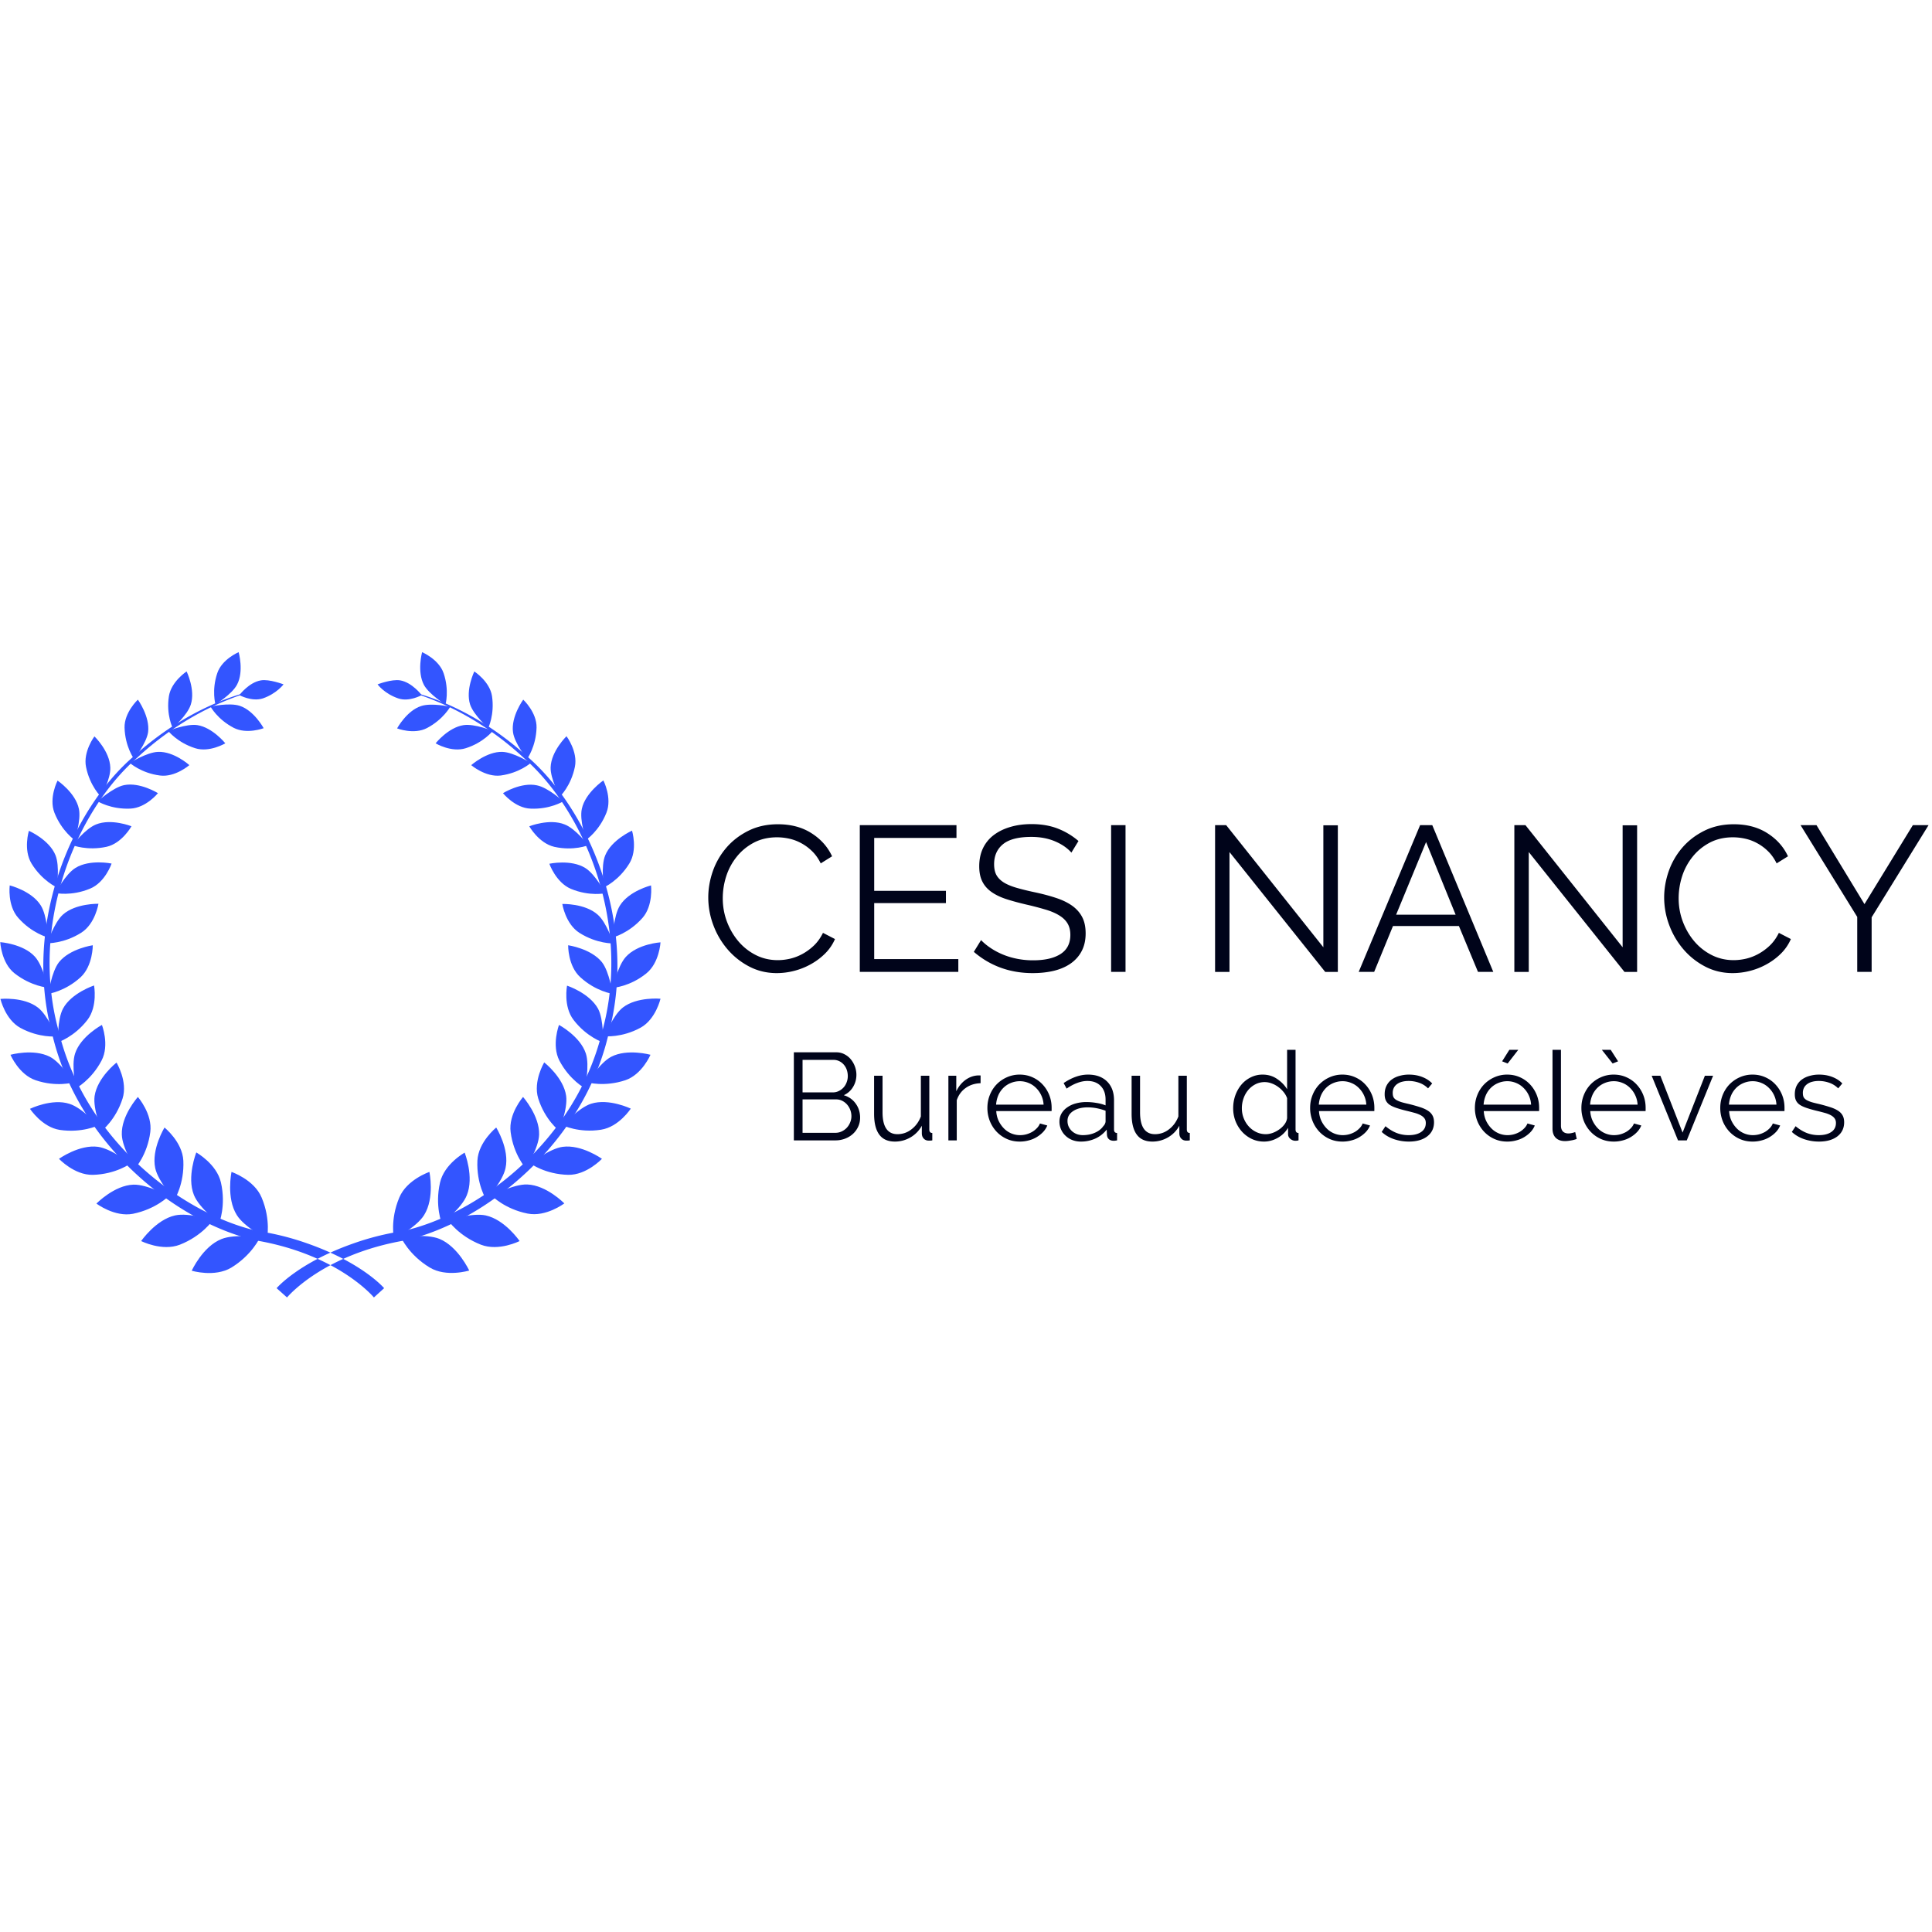 <svg xmlns="http://www.w3.org/2000/svg" width="500" viewBox="0 0 375 375" height="500" version="1.0">
    <defs>
        <clipPath id="a">
            <path d="M8 134h112v117.836H8Zm0 0"/>
        </clipPath>
        <clipPath id="b">
            <path d="M0 126.586h128.25V248H0Zm0 0"/>
        </clipPath>
    </defs>
    <g clip-path="url(#a)">
        <path fill="#35f"
              d="M72.574 251.836s-6.906-8.371-22.996-11.09c-15.695-3.637-34.617-18.89-39.504-40.289-5.636-21.187 3.86-43.363 15.942-53.71 12.047-10.876 23.316-12.571 23.105-12.712.281.317-10.914 2.262-22.644 13.172C14.68 157.59 5.68 179.48 11.383 200.105c4.96 20.833 23.527 35.415 38.656 38.84a51.686 51.686 0 0 1 9.711 2.438c10.7 3.777 14.809 8.652 14.809 8.652Zm-16.863 0s6.906-8.371 22.996-11.09c15.66-3.637 34.617-18.89 39.469-40.289 5.636-21.187-3.86-43.363-15.942-53.71-12.046-10.876-23.316-12.571-23.105-12.712-.281.317 10.914 2.262 22.644 13.172 11.832 10.418 20.832 32.309 15.13 52.934-4.962 20.832-23.528 35.414-38.692 38.804a51.686 51.686 0 0 0-9.711 2.438c-10.7 3.777-14.809 8.652-14.809 8.652Zm0 0"/>
    </g>
    <g clip-path="url(#b)">
        <path fill="#35f"
              d="M44.938 227.469s4.394 1.484 5.847 4.98c1.844 4.38 1.028 8.016 1.028 8.016s-4.395-2.262-5.848-4.625c-2.09-3.32-1.028-8.371-1.028-8.371Zm-7.723 19.176s4.43 1.34 7.687-.602c4.04-2.473 5.563-5.86 5.563-5.86s-4.89-.742-7.477.317c-3.648 1.45-5.773 6.145-5.773 6.145Zm.426-14.692c1.027 2.543 4.886 5.477 4.886 5.477s1.383-3.39.356-7.91c-.817-3.602-4.781-5.829-4.781-5.829s-1.88 4.73-.461 8.262Zm-10.243 8.934s4.04 2.05 7.512.707c4.324-1.696 6.38-4.73 6.38-4.73s-4.606-1.555-7.302-.954c-3.718.813-6.59 4.977-6.59 4.977Zm2.73-14.16c.567 2.613 3.755 6.109 3.755 6.109s1.914-3.035 1.703-7.555c-.18-3.636-3.652-6.426-3.652-6.426s-2.586 4.2-1.805 7.872Zm-11.41 6.886s3.544 2.684 7.122 1.977c4.465-.918 6.945-3.457 6.945-3.457s-4.18-2.262-6.875-2.192c-3.719.106-7.191 3.672-7.191 3.672Zm4.927-13.383c.07 2.614 2.585 6.536 2.585 6.536s2.375-2.614 2.942-7.028c.46-3.531-2.41-6.816-2.41-6.816s-3.262 3.637-3.117 7.308Zm-12.192 4.696s2.977 3.18 6.555 3.11c4.465-.106 7.3-2.192 7.3-2.192s-3.648-2.86-6.269-3.246c-3.652-.496-7.586 2.328-7.586 2.328Zm6.91-12.18c-.355 2.543 1.383 6.742 1.383 6.742s2.727-2.117 4.04-6.25c1.062-3.316-1.169-6.992-1.169-6.992s-3.722 2.899-4.254 6.5ZM5.82 215.22s2.34 3.566 5.778 4.094c4.32.636 7.402-.848 7.402-.848s-3.012-3.426-5.492-4.203c-3.399-1.13-7.688.957-7.688.957Zm8.754-10.739c-.781 2.368.176 6.747.176 6.747s2.977-1.59 4.96-5.368c1.595-3.035.071-6.922.071-6.922s-4.11 2.192-5.207 5.543Zm-12.543.25s1.63 3.848 4.887 4.942c4.039 1.379 7.336.426 7.336.426s-2.34-3.817-4.57-4.98c-3.192-1.626-7.653-.388-7.653-.388Zm10.203-8.968c-1.168 2.187-.957 6.531-.957 6.531s3.153-1.023 5.703-4.344c2.02-2.648 1.278-6.672 1.278-6.672s-4.395 1.446-6.024 4.485ZM.082 193.89s.922 3.988 3.86 5.613c3.687 2.012 6.98 1.66 6.98 1.66s-1.594-4.062-3.543-5.582c-2.762-2.152-7.297-1.691-7.297-1.691Zm11.371-7.137c-1.488 1.91-2.055 6.144-2.055 6.144s3.227-.457 6.239-3.21c2.41-2.227 2.37-6.215 2.37-6.215s-4.425.632-6.554 3.28ZM.047 182.87s.21 4.027 2.762 6.04c3.226 2.542 6.449 2.788 6.449 2.788s-.852-4.203-2.48-6.004c-2.266-2.507-6.731-2.824-6.731-2.824Zm12.187-5.367c-1.773 1.59-3.046 5.578-3.046 5.578s3.187.106 6.59-2.047c2.726-1.73 3.331-5.613 3.331-5.613s-4.394-.106-6.875 2.082Zm-10.347-5.649s-.496 3.918 1.668 6.32c2.656 3 5.738 3.778 5.738 3.778s-.105-4.203-1.383-6.215c-1.77-2.824-6.023-3.883-6.023-3.883Zm12.758-3.39c-1.985 1.234-3.864 4.87-3.864 4.87s3.047.673 6.696-.847c2.941-1.199 4.183-4.87 4.183-4.87s-4.219-.884-7.015.847Zm-9.036-7.203s-1.136 3.672.532 6.39c2.054 3.32 4.89 4.59 4.89 4.59s.602-4.058-.25-6.215c-1.203-3.035-5.172-4.765-5.172-4.765Zm13.04-1.239c-2.13.848-4.57 4.028-4.57 4.028s2.831 1.129 6.589.316c3.012-.668 4.852-3.988 4.852-3.988s-3.895-1.555-6.872-.356Zm-7.477-8.507s-1.738 3.355-.602 6.25c1.414 3.566 3.93 5.297 3.93 5.297s1.277-3.852.816-6.04c-.636-3.144-4.144-5.507-4.144-5.507Zm12.898.882c-2.164.457-5.105 3.141-5.105 3.141s2.55 1.59 6.344 1.414c3.046-.14 5.351-3 5.351-3s-3.508-2.191-6.59-1.555Zm-5.742-9.464s-2.23 2.964-1.629 5.933c.742 3.707 2.906 5.79 2.906 5.79s1.91-3.462 1.805-5.684c-.105-3.18-3.082-6.04-3.082-6.04Zm12.367 3.004c-2.199.07-5.492 2.152-5.492 2.152s2.195 1.976 5.844 2.437c2.941.387 5.707-2.015 5.707-2.015s-2.977-2.684-6.059-2.575ZM26.762 135.8s-2.657 2.472-2.586 5.437c.105 3.707 1.84 6.075 1.84 6.075s2.41-3.036 2.73-5.192c.39-3.035-1.984-6.32-1.984-6.32Zm11.55 4.945c-2.124-.32-5.667 1.129-5.667 1.129s1.77 2.258 5.242 3.355c2.765.883 5.847-.953 5.847-.953s-2.48-3.074-5.422-3.53Zm-2.09-10.418s-2.976 1.942-3.437 4.8c-.566 3.602.742 6.18.742 6.18s2.871-2.507 3.508-4.554c.922-2.86-.812-6.426-.812-6.426ZM46.533 137c-2.02-.668-5.669.145-5.669.145s1.313 2.468 4.5 4.128c2.551 1.309 5.813.07 5.813.07s-1.844-3.421-4.645-4.343Zm-.212-10.414s-3.222 1.34-4.144 4.059c-1.137 3.355-.356 6.074-.356 6.074s3.188-1.942 4.18-3.813c1.383-2.578.32-6.32.32-6.32Zm.14 8.332s2.411 1.344 4.571.637c2.66-.918 4.004-2.72 4.004-2.72s-2.762-1.058-4.39-.776c-2.34.386-4.184 2.859-4.184 2.859Zm36.888 92.55s-4.395 1.485-5.848 4.981c-1.84 4.38-1.027 8.016-1.027 8.016s4.394-2.262 5.847-4.625c2.09-3.32 1.028-8.371 1.028-8.371Zm1.949 12.997c-2.586-1.059-7.477-.317-7.477-.317s1.524 3.422 5.563 5.86c3.222 1.976 7.687.601 7.687.601s-2.16-4.66-5.773-6.144Zm4.89-16.738s-3.968 2.191-4.785 5.828c-1.027 4.52.356 7.91.356 7.91s3.86-2.934 4.851-5.477c1.454-3.566-.421-8.261-.421-8.261Zm4.075 12.183c-2.696-.566-7.301.953-7.301.953s2.055 3.035 6.379 4.73c3.472 1.345 7.512-.706 7.512-.706s-2.836-4.164-6.59-4.977Zm2.054-17.055s-3.472 2.79-3.652 6.426c-.21 4.52 1.703 7.555 1.703 7.555s3.223-3.496 3.754-6.11c.817-3.671-1.805-7.87-1.805-7.87Zm6.024 11.051c-2.695-.105-6.875 2.192-6.875 2.192s2.48 2.574 6.945 3.457c3.578.707 7.121-1.977 7.121-1.977s-3.437-3.531-7.191-3.672Zm-.817-16.984s-2.87 3.285-2.41 6.816c.567 4.414 2.942 7.028 2.942 7.028s2.515-3.922 2.586-6.536c.109-3.671-3.118-7.308-3.118-7.308Zm7.688 9.676c-2.586.351-6.234 3.246-6.234 3.246s2.835 2.086 7.3 2.191c3.578.07 6.555-3.11 6.555-3.11s-3.934-2.823-7.621-2.327Zm-3.578-16.387s-2.195 3.637-1.168 6.992c1.312 4.168 4.039 6.25 4.039 6.25s1.738-4.2 1.383-6.742c-.496-3.566-4.254-6.5-4.254-6.5Zm9.11 8.016c-2.446.777-5.493 4.203-5.493 4.203s3.117 1.52 7.402.847c3.473-.53 5.778-4.097 5.778-4.097s-4.254-2.047-7.688-.953Zm-6.24-15.29s-1.487 3.887.071 6.922c1.985 3.778 4.961 5.368 4.961 5.368s.957-4.38.176-6.747c-1.098-3.351-5.207-5.542-5.207-5.542Zm10.134 6.18c-2.23 1.164-4.57 4.98-4.57 4.98s3.261.919 7.3-.425c3.258-1.094 4.89-4.942 4.89-4.942s-4.5-1.238-7.62.387Zm-8.575-13.804s-.777 4.023 1.278 6.671c2.55 3.32 5.703 4.344 5.703 4.344s.176-4.379-.957-6.531c-1.7-3.074-6.023-4.484-6.023-4.484Zm10.844 4.234c-1.949 1.52-3.543 5.582-3.543 5.582s3.293.351 6.98-1.66c2.942-1.625 3.86-5.617 3.86-5.617s-4.535-.422-7.297 1.695Zm-10.629-12.074s-.074 4.023 2.371 6.214c3.012 2.754 6.239 3.211 6.239 3.211s-.567-4.234-2.055-6.144c-2.129-2.649-6.555-3.281-6.555-3.281Zm11.196 2.257c-1.63 1.801-2.48 6.004-2.48 6.004s3.26-.21 6.448-2.789c2.551-2.047 2.762-6.039 2.762-6.039s-4.426.281-6.73 2.824Zm-12.332-10.273s.605 3.883 3.332 5.613c3.402 2.157 6.59 2.047 6.59 2.047s-1.274-4.023-3.047-5.578c-2.48-2.223-6.875-2.082-6.875-2.082Zm11.199.281c-1.278 2.012-1.383 6.215-1.383 6.215s3.082-.777 5.738-3.777c2.13-2.403 1.668-6.32 1.668-6.32s-4.254 1.058-6.023 3.882Zm-13.715-8.086s1.277 3.637 4.184 4.871c3.648 1.52 6.695.848 6.695.848s-1.914-3.637-3.863-4.871c-2.797-1.766-7.016-.848-7.016-.848Zm10.844-1.625c-.887 2.157-.25 6.215-.25 6.215s2.87-1.27 4.926-4.625c1.668-2.683.53-6.39.53-6.39s-3.968 1.765-5.206 4.8Zm-14.739-5.648s1.84 3.281 4.852 3.988c3.793.848 6.59-.316 6.59-.316s-2.442-3.215-4.57-4.028c-2.942-1.199-6.872.356-6.872.356Zm10.204-3.39c-.496 2.222.816 6.038.816 6.038s2.55-1.695 3.965-5.297c1.137-2.894-.602-6.25-.602-6.25s-3.508 2.399-4.18 5.508Zm-15.309-3.036s2.34 2.895 5.352 3c3.793.176 6.343-1.414 6.343-1.414s-2.941-2.684-5.101-3.105c-3.086-.672-6.594 1.52-6.594 1.52Zm9.25-5.016c-.07 2.223 1.805 5.684 1.805 5.684s2.164-2.082 2.906-5.789c.602-2.969-1.629-5.934-1.629-5.934s-2.977 2.895-3.082 6.04Zm-15.414-.425s2.766 2.367 5.703 2.015c3.688-.496 5.848-2.437 5.848-2.437s-3.293-2.082-5.492-2.153c-3.012-.109-6.06 2.575-6.06 2.575Zm8.113-6.39c.285 2.155 2.73 5.19 2.73 5.19s1.735-2.367 1.84-6.074c.075-2.965-2.585-5.437-2.585-5.437s-2.41 3.285-1.985 6.32Zm-15.023 2.155s3.047 1.836 5.847.953c3.473-1.097 5.243-3.355 5.243-3.355s-3.508-1.45-5.668-1.129c-2.977.457-5.422 3.531-5.422 3.531Zm6.699-7.523c.672 2.012 3.508 4.555 3.508 4.555s1.273-2.579.742-6.18c-.426-2.86-3.438-4.8-3.438-4.8s-1.734 3.566-.812 6.425Zm-14.176 4.625s3.262 1.273 5.813-.07c3.152-1.66 4.5-4.13 4.5-4.13s-3.649-.812-5.633-.14c-2.8.883-4.68 4.34-4.68 4.34Zm5.211-8.438c.992 1.836 4.18 3.813 4.18 3.813s.781-2.719-.356-6.074c-.918-2.72-4.18-4.094-4.18-4.094s-1.027 3.742.356 6.355Zm-4.605-.882c-1.668-.282-4.395.777-4.395.777s1.309 1.8 4.004 2.719c2.125.742 4.57-.637 4.57-.637s-1.879-2.473-4.18-2.86Zm0 0"/>
    </g>
    <path d="M137.475 174.208c0-1.72.297-3.426.89-5.125a14.187 14.187 0 0 1 2.626-4.547c1.156-1.344 2.578-2.438 4.265-3.281 1.688-.844 3.598-1.266 5.735-1.266 2.539 0 4.71.578 6.515 1.734 1.813 1.149 3.145 2.64 4 4.485l-2.203 1.375c-.46-.938-1.015-1.723-1.672-2.36a9.103 9.103 0 0 0-2.11-1.562 8.751 8.751 0 0 0-2.327-.875 11.034 11.034 0 0 0-2.36-.266c-1.71 0-3.218.352-4.53 1.047-1.313.7-2.419 1.61-3.313 2.734a11.781 11.781 0 0 0-2.032 3.782 14 14 0 0 0-.671 4.28c0 1.575.27 3.087.812 4.532.55 1.45 1.3 2.73 2.25 3.844a10.821 10.821 0 0 0 3.36 2.64c1.3.657 2.718.985 4.25.985.8 0 1.624-.098 2.468-.297a9.71 9.71 0 0 0 2.438-.969c.789-.445 1.52-.992 2.187-1.64.664-.657 1.227-1.453 1.688-2.391l2.328 1.203a8.926 8.926 0 0 1-1.938 2.828c-.824.813-1.746 1.5-2.765 2.063a13.443 13.443 0 0 1-3.22 1.281 13.61 13.61 0 0 1-3.358.438c-1.95 0-3.743-.426-5.375-1.282a14.08 14.08 0 0 1-4.204-3.343 15.473 15.473 0 0 1-2.75-4.688 15.224 15.224 0 0 1-.984-5.36ZM186.01 186.16v2.485h-19.124v-28.484h18.765v2.484h-15.969v10.266h13.922v2.375h-13.922v10.875ZM207.957 165.489c-.805-.906-1.875-1.64-3.219-2.203-1.336-.563-2.855-.844-4.562-.844-2.512 0-4.344.477-5.5 1.422-1.149.95-1.719 2.242-1.719 3.875 0 .855.149 1.559.453 2.11.313.554.785 1.03 1.422 1.437.645.398 1.469.742 2.469 1.031 1.008.293 2.195.586 3.562.875 1.52.324 2.891.688 4.11 1.094 1.219.398 2.254.898 3.11 1.5.85.605 1.503 1.336 1.952 2.187.457.856.688 1.922.688 3.203 0 1.313-.258 2.454-.766 3.422-.5.961-1.21 1.762-2.125 2.407-.906.636-1.992 1.109-3.25 1.421-1.25.301-2.625.454-4.125.454-4.418 0-8.23-1.375-11.437-4.125l1.406-2.282c.508.532 1.117 1.04 1.828 1.516.707.48 1.492.902 2.36 1.266.874.367 1.804.648 2.796.843a15.8 15.8 0 0 0 3.125.297c2.27 0 4.04-.406 5.313-1.219 1.27-.812 1.906-2.05 1.906-3.718 0-.875-.184-1.614-.547-2.22-.355-.6-.898-1.124-1.625-1.562-.719-.445-1.617-.828-2.687-1.14a57.776 57.776 0 0 0-3.72-.969c-1.5-.352-2.812-.71-3.937-1.078-1.125-.375-2.078-.844-2.859-1.406-.773-.563-1.352-1.239-1.734-2.032-.387-.789-.578-1.757-.578-2.906 0-1.312.242-2.484.734-3.515a6.937 6.937 0 0 1 2.11-2.563c.913-.687 1.988-1.207 3.218-1.562 1.227-.364 2.594-.547 4.094-.547 1.894 0 3.582.289 5.062.859a13.799 13.799 0 0 1 4.047 2.422ZM215.667 188.645v-28.484h2.797v28.484ZM238.643 165.38v23.265h-2.797v-28.484h2.156l18.86 23.703v-23.672h2.812v28.453h-2.453ZM275.644 160.16h2.36l11.843 28.485h-2.969l-3.703-8.906h-12.797l-3.656 8.906h-3Zm6.89 17.376-5.734-14.094-5.812 14.094ZM296.731 165.38v23.265h-2.797v-28.484h2.157l18.86 23.703v-23.672h2.812v28.453h-2.454ZM323.014 174.208c0-1.72.297-3.426.89-5.125a14.187 14.187 0 0 1 2.625-4.547c1.157-1.344 2.578-2.438 4.266-3.281 1.687-.844 3.598-1.266 5.734-1.266 2.54 0 4.711.578 6.516 1.734 1.812 1.149 3.145 2.64 4 4.485l-2.203 1.375c-.461-.938-1.016-1.723-1.672-2.36a9.103 9.103 0 0 0-2.11-1.562 8.751 8.751 0 0 0-2.328-.875 11.034 11.034 0 0 0-2.359-.266c-1.71 0-3.219.352-4.531 1.047-1.313.7-2.418 1.61-3.313 2.734a11.781 11.781 0 0 0-2.03 3.782 14 14 0 0 0-.673 4.28c0 1.575.27 3.087.813 4.532.55 1.45 1.3 2.73 2.25 3.844a10.821 10.821 0 0 0 3.36 2.64c1.3.657 2.718.985 4.25.985.8 0 1.624-.098 2.468-.297a9.71 9.71 0 0 0 2.437-.969c.79-.445 1.52-.992 2.188-1.64.664-.657 1.226-1.453 1.687-2.391l2.328 1.203a8.926 8.926 0 0 1-1.937 2.828c-.824.813-1.746 1.5-2.766 2.063a13.443 13.443 0 0 1-3.218 1.281 13.61 13.61 0 0 1-3.36.438c-1.949 0-3.742-.426-5.375-1.282a14.08 14.08 0 0 1-4.203-3.343 15.473 15.473 0 0 1-2.75-4.688 15.224 15.224 0 0 1-.984-5.36ZM352.58 160.16l9.313 15.329 9.39-15.328h3.048l-11.047 17.89v10.594h-2.797v-10.672l-11-17.812ZM166.946 216.94c0 .648-.132 1.242-.39 1.78a4.35 4.35 0 0 1-1.031 1.391c-.43.387-.934.688-1.516.907a5.185 5.185 0 0 1-1.86.328h-8.062v-17.094h8.234c.594 0 1.13.133 1.61.39.488.25.898.586 1.234 1 .332.407.594.872.781 1.391a4.64 4.64 0 0 1 .282 1.578c0 .867-.22 1.657-.657 2.375a3.982 3.982 0 0 1-1.796 1.594c.976.293 1.75.836 2.312 1.625.57.781.86 1.695.86 2.734Zm-1.687-.282a3.454 3.454 0 0 0-.828-2.25 3.142 3.142 0 0 0-.938-.734 2.541 2.541 0 0 0-1.172-.281h-6.546v6.484h6.375a2.78 2.78 0 0 0 1.218-.266c.375-.176.703-.41.985-.703.28-.3.5-.644.656-1.031.164-.395.25-.8.25-1.219Zm-9.484-10.937v6.312h5.875c.414 0 .8-.086 1.156-.265a2.988 2.988 0 0 0 1.531-1.704 3.27 3.27 0 0 0 .219-1.187c0-.438-.07-.848-.203-1.234a3.013 3.013 0 0 0-.578-1 2.702 2.702 0 0 0-.875-.672 2.488 2.488 0 0 0-1.11-.25ZM173.708 221.58c-1.367 0-2.383-.453-3.047-1.36-.668-.906-1-2.253-1-4.046v-7.375h1.64v7.078c0 2.844.97 4.266 2.907 4.266.477 0 .953-.079 1.422-.235a4.405 4.405 0 0 0 1.281-.703c.395-.3.75-.66 1.063-1.078.312-.426.566-.899.765-1.422v-7.906h1.641v10.422c0 .46.191.687.578.687v1.438c-.2.03-.36.047-.484.047h-.25c-.387-.012-.7-.145-.938-.407-.242-.258-.36-.601-.36-1.031v-1.453a5.811 5.811 0 0 1-2.234 2.281 5.964 5.964 0 0 1-2.984.797ZM190.33 210.252c-1.105.031-2.07.34-2.89.922-.812.574-1.39 1.367-1.734 2.375v7.797h-1.625v-12.547h1.531v3.015c.469-.968 1.094-1.722 1.875-2.265.79-.54 1.633-.813 2.531-.813.133 0 .239.008.313.016ZM197.934 221.58c-.918 0-1.758-.172-2.516-.516a6.238 6.238 0 0 1-1.984-1.406 6.61 6.61 0 0 1-1.313-2.078 6.864 6.864 0 0 1-.468-2.547c0-.875.156-1.703.468-2.484a6.389 6.389 0 0 1 1.297-2.047 6.382 6.382 0 0 1 1.985-1.39 5.988 5.988 0 0 1 2.515-.532c.914 0 1.754.18 2.516.531a5.94 5.94 0 0 1 1.953 1.407c.55.593.977 1.277 1.281 2.046.301.774.453 1.59.453 2.454v.39c0 .125-.007.211-.015.25H193.37c.04.68.192 1.305.454 1.875.27.563.613 1.059 1.03 1.485a4.364 4.364 0 0 0 3.156 1.313c.396-.001.79-.052 1.189-.157a5.038 5.038 0 0 0 1.109-.453c.344-.196.648-.438.922-.72a2.76 2.76 0 0 0 .625-.937l1.422.391a4.03 4.03 0 0 1-.813 1.266 5.799 5.799 0 0 1-1.234.984c-.461.281-.969.496-1.531.64a6.574 6.574 0 0 1-1.766.235Zm4.625-7.172a4.88 4.88 0 0 0-.469-1.844 4.828 4.828 0 0 0-1.015-1.421 4.253 4.253 0 0 0-1.422-.938 4.342 4.342 0 0 0-1.72-.344c-.605 0-1.183.117-1.733.344a4.359 4.359 0 0 0-1.438.938 4.605 4.605 0 0 0-.984 1.437 5.7 5.7 0 0 0-.438 1.828ZM209.794 221.58a4.587 4.587 0 0 1-1.656-.297 4.009 4.009 0 0 1-1.312-.828 3.742 3.742 0 0 1-1.188-2.766c0-.55.125-1.054.375-1.515a3.635 3.635 0 0 1 1.094-1.203 5.116 5.116 0 0 1 1.656-.782 7.58 7.58 0 0 1 2.125-.28c.633 0 1.281.058 1.938.171a8.11 8.11 0 0 1 1.765.469v-1.125c0-1.102-.312-1.977-.937-2.625-.625-.656-1.492-.985-2.594-.985-.648 0-1.308.133-1.984.391-.68.25-1.36.617-2.047 1.094l-.578-1.078c1.625-1.094 3.195-1.641 4.718-1.641 1.57 0 2.805.445 3.704 1.328.906.887 1.359 2.106 1.359 3.656v5.657c0 .46.195.687.594.687v1.438c-.274.05-.48.078-.625.078-.418 0-.742-.102-.969-.313-.23-.207-.355-.5-.375-.875l-.047-.984a5.87 5.87 0 0 1-2.187 1.734 6.745 6.745 0 0 1-2.829.594Zm.391-1.25c.852 0 1.633-.156 2.344-.469.719-.32 1.258-.75 1.625-1.281.144-.145.254-.3.328-.469.07-.164.11-.32.11-.468v-2.047a10.436 10.436 0 0 0-1.704-.485 9.364 9.364 0 0 0-1.781-.172c-1.156 0-2.102.246-2.828.735-.719.48-1.078 1.11-1.078 1.89 0 .387.07.75.218 1.094.157.336.364.625.625.875.27.25.586.45.954.594.375.137.77.203 1.187.203ZM223.691 221.58c-1.367 0-2.383-.453-3.047-1.36-.668-.906-1-2.253-1-4.046v-7.375h1.64v7.078c0 2.844.97 4.266 2.907 4.266.477 0 .953-.079 1.422-.235a4.405 4.405 0 0 0 1.281-.703c.395-.3.75-.66 1.063-1.078.312-.426.566-.899.765-1.422v-7.906h1.641v10.422c0 .46.191.687.578.687v1.438c-.199.03-.36.047-.484.047h-.25c-.387-.012-.7-.145-.938-.407-.242-.258-.36-.601-.36-1.031v-1.453a5.811 5.811 0 0 1-2.233 2.281 5.964 5.964 0 0 1-2.985.797ZM245.341 221.58c-.867 0-1.668-.18-2.406-.531a6.167 6.167 0 0 1-1.906-1.438 6.77 6.77 0 0 1-1.235-2.047 6.922 6.922 0 0 1-.437-2.453c0-.883.14-1.722.422-2.515.289-.79.687-1.485 1.187-2.078a5.63 5.63 0 0 1 1.813-1.407 5.02 5.02 0 0 1 2.297-.531c1.062 0 2 .281 2.812.844.82.554 1.469 1.219 1.938 2v-7.656h1.64v15.453c0 .46.192.687.578.687v1.438a3 3 0 0 1-.578.078c-.387 0-.726-.125-1.015-.375-.293-.25-.438-.551-.438-.906v-1.235a5.348 5.348 0 0 1-2.016 1.953c-.855.48-1.742.719-2.656.719Zm.36-1.437c.406 0 .835-.079 1.296-.235a5.35 5.35 0 0 0 1.282-.672c.406-.281.75-.61 1.03-.984.282-.375.454-.781.517-1.219v-3.875a3.992 3.992 0 0 0-.704-1.219 5.325 5.325 0 0 0-1.046-.984 4.94 4.94 0 0 0-1.266-.672 3.821 3.821 0 0 0-1.313-.25c-.68 0-1.293.149-1.843.438a4.503 4.503 0 0 0-1.407 1.14 5.083 5.083 0 0 0-.89 1.625 5.656 5.656 0 0 0-.313 1.875c0 .68.117 1.324.36 1.938.238.605.566 1.136.984 1.594.414.46.906.824 1.469 1.093.57.274 1.187.407 1.844.407ZM260.575 221.58c-.918 0-1.758-.172-2.515-.516a6.238 6.238 0 0 1-1.985-1.406 6.61 6.61 0 0 1-1.312-2.078 6.864 6.864 0 0 1-.469-2.547c0-.875.156-1.703.469-2.484a6.389 6.389 0 0 1 1.297-2.047 6.382 6.382 0 0 1 1.984-1.39 5.988 5.988 0 0 1 2.516-.532c.914 0 1.754.18 2.515.531a5.94 5.94 0 0 1 1.953 1.407c.551.593.977 1.277 1.282 2.046.3.774.453 1.59.453 2.454v.39c0 .125-.008.211-.016.25h-10.734c.039.68.191 1.305.453 1.875.27.563.613 1.059 1.031 1.485a4.364 4.364 0 0 0 3.156 1.313c.395-.001.79-.052 1.188-.157a5.038 5.038 0 0 0 1.11-.453c.343-.196.648-.438.921-.72a2.76 2.76 0 0 0 .625-.937l1.422.391a4.03 4.03 0 0 1-.812 1.266 5.799 5.799 0 0 1-1.235.984c-.46.281-.969.496-1.531.64a6.574 6.574 0 0 1-1.766.235Zm4.625-7.172a4.88 4.88 0 0 0-.468-1.844 4.828 4.828 0 0 0-1.016-1.421 4.253 4.253 0 0 0-1.422-.938 4.342 4.342 0 0 0-1.719-.344c-.605 0-1.183.117-1.734.344a4.359 4.359 0 0 0-1.438.938 4.605 4.605 0 0 0-.984 1.437 5.7 5.7 0 0 0-.437 1.828ZM273.451 221.58c-.98 0-1.937-.156-2.875-.469-.93-.32-1.726-.789-2.39-1.406l.734-1.11c.707.587 1.426 1.024 2.156 1.313a6.49 6.49 0 0 0 2.36.422c1.008 0 1.812-.203 2.406-.61.602-.406.906-.988.906-1.75 0-.35-.086-.644-.25-.874-.156-.227-.39-.43-.703-.61a5.607 5.607 0 0 0-1.187-.468 40.04 40.04 0 0 0-1.64-.422 22.971 22.971 0 0 1-1.876-.532c-.531-.175-.969-.375-1.312-.593a2.174 2.174 0 0 1-.766-.828c-.168-.333-.25-.75-.25-1.25 0-.625.117-1.176.36-1.657.25-.488.585-.89 1.015-1.203a4.508 4.508 0 0 1 1.5-.703 6.533 6.533 0 0 1 1.812-.25c.97 0 1.844.156 2.625.469.79.312 1.426.73 1.907 1.25l-.797.953a4.533 4.533 0 0 0-1.703-1.078 6.135 6.135 0 0 0-2.078-.36c-.438 0-.84.047-1.204.141a2.789 2.789 0 0 0-.968.422 2.057 2.057 0 0 0-.672.734 2.16 2.16 0 0 0-.235 1.032c0 .343.051.62.157.828.113.21.3.39.562.547.258.148.582.28.969.406.394.117.875.234 1.437.36.801.198 1.504.398 2.11.593.613.187 1.125.414 1.531.672.414.25.727.562.938.937.207.367.312.813.312 1.344 0 1.156-.445 2.074-1.328 2.75-.887.668-2.074 1-3.563 1ZM292.636 206.424l-1.078-.422 1.406-2.234h1.734Zm-.078 15.156c-.918 0-1.758-.172-2.516-.516a6.238 6.238 0 0 1-1.984-1.406 6.61 6.61 0 0 1-1.313-2.078 6.864 6.864 0 0 1-.469-2.547c0-.875.157-1.703.47-2.484a6.389 6.389 0 0 1 1.296-2.047 6.382 6.382 0 0 1 1.984-1.39 5.988 5.988 0 0 1 2.516-.532c.914 0 1.754.18 2.516.531a5.94 5.94 0 0 1 1.953 1.407c.55.593.976 1.277 1.281 2.046.3.774.453 1.59.453 2.454v.39c0 .125-.008.211-.015.25h-10.735c.04.68.192 1.305.453 1.875.27.563.614 1.059 1.032 1.485a4.364 4.364 0 0 0 3.156 1.313c.394-.001.789-.052 1.187-.157a5.038 5.038 0 0 0 1.11-.453c.343-.196.648-.438.922-.72a2.76 2.76 0 0 0 .625-.937l1.421.391a4.03 4.03 0 0 1-.812 1.266 5.799 5.799 0 0 1-1.234.984c-.461.281-.97.496-1.532.64a6.574 6.574 0 0 1-1.765.235Zm4.625-7.172a4.88 4.88 0 0 0-.469-1.844 4.828 4.828 0 0 0-1.016-1.421 4.253 4.253 0 0 0-1.422-.938 4.342 4.342 0 0 0-1.718-.344c-.606 0-1.184.117-1.735.344a4.359 4.359 0 0 0-1.437.938 4.605 4.605 0 0 0-.985 1.437 5.7 5.7 0 0 0-.437 1.828ZM301.34 203.768h1.64v14.734c0 .469.126.84.376 1.11.258.261.625.39 1.094.39.175 0 .382-.024.625-.078.238-.051.46-.114.671-.188l.297 1.328a5.314 5.314 0 0 1-1.125.297c-.437.082-.82.125-1.14.125-.762 0-1.36-.207-1.797-.625-.43-.426-.64-1.023-.64-1.797ZM313.23 221.58c-.918 0-1.758-.172-2.516-.516a6.238 6.238 0 0 1-1.984-1.406 6.61 6.61 0 0 1-1.313-2.078 6.864 6.864 0 0 1-.469-2.547c0-.875.157-1.703.47-2.484a6.389 6.389 0 0 1 1.296-2.047 6.382 6.382 0 0 1 1.984-1.39 5.988 5.988 0 0 1 2.516-.532c.914 0 1.754.18 2.516.531a5.94 5.94 0 0 1 1.953 1.407c.55.593.976 1.277 1.281 2.046.3.774.453 1.59.453 2.454v.39c0 .125-.008.211-.016.25h-10.734c.04.68.192 1.305.453 1.875.27.563.614 1.059 1.031 1.485a4.364 4.364 0 0 0 3.156 1.313c.395-.001.79-.052 1.188-.157a5.038 5.038 0 0 0 1.11-.453c.343-.196.648-.438.921-.72a2.76 2.76 0 0 0 .625-.937l1.422.391a4.03 4.03 0 0 1-.812 1.266 5.799 5.799 0 0 1-1.235.984c-.46.281-.968.496-1.53.64a6.574 6.574 0 0 1-1.766.235Zm4.625-7.172a4.88 4.88 0 0 0-.47-1.844 4.828 4.828 0 0 0-1.015-1.421 4.253 4.253 0 0 0-1.422-.938 4.342 4.342 0 0 0-1.718-.344c-.606 0-1.184.117-1.735.344a4.359 4.359 0 0 0-1.437.938 4.605 4.605 0 0 0-.985 1.437 5.7 5.7 0 0 0-.437 1.828Zm-6.938-10.64h1.719l1.437 2.234-1.062.422ZM325.7 221.346l-5.11-12.547h1.688l4.312 11.031 4.328-11.031h1.594l-5.11 12.547ZM340.182 221.58c-.917 0-1.757-.172-2.515-.516a6.238 6.238 0 0 1-1.985-1.406 6.61 6.61 0 0 1-1.312-2.078 6.864 6.864 0 0 1-.469-2.547c0-.875.156-1.703.469-2.484a6.389 6.389 0 0 1 1.297-2.047 6.382 6.382 0 0 1 1.984-1.39 5.988 5.988 0 0 1 2.516-.532c.914 0 1.754.18 2.515.531a5.94 5.94 0 0 1 1.954 1.407c.55.593.976 1.277 1.28 2.046.302.774.454 1.59.454 2.454v.39c0 .125-.008.211-.016.25H335.62c.04.68.191 1.305.453 1.875.27.563.613 1.059 1.031 1.485a4.364 4.364 0 0 0 3.156 1.313c.395-.001.79-.052 1.188-.157a5.038 5.038 0 0 0 1.11-.453c.343-.196.648-.438.921-.72a2.76 2.76 0 0 0 .625-.937l1.422.391a4.03 4.03 0 0 1-.812 1.266 5.799 5.799 0 0 1-1.235.984c-.46.281-.968.496-1.53.64a6.574 6.574 0 0 1-1.767.235Zm4.625-7.172a4.88 4.88 0 0 0-.468-1.844 4.828 4.828 0 0 0-1.016-1.421 4.253 4.253 0 0 0-1.422-.938 4.342 4.342 0 0 0-1.719-.344c-.605 0-1.183.117-1.734.344a4.359 4.359 0 0 0-1.437.938 4.605 4.605 0 0 0-.985 1.437 5.7 5.7 0 0 0-.437 1.828ZM353.059 221.58c-.98 0-1.938-.156-2.875-.469-.93-.32-1.727-.789-2.391-1.406l.734-1.11c.707.587 1.426 1.024 2.157 1.313a6.49 6.49 0 0 0 2.359.422c1.008 0 1.813-.203 2.406-.61.602-.406.907-.988.907-1.75 0-.35-.086-.644-.25-.874-.157-.227-.391-.43-.704-.61a5.607 5.607 0 0 0-1.187-.468 40.04 40.04 0 0 0-1.64-.422 22.971 22.971 0 0 1-1.876-.532c-.531-.175-.968-.375-1.312-.593a2.174 2.174 0 0 1-.766-.828c-.168-.333-.25-.75-.25-1.25 0-.625.117-1.176.36-1.657.25-.488.585-.89 1.015-1.203a4.508 4.508 0 0 1 1.5-.703 6.533 6.533 0 0 1 1.813-.25c.968 0 1.843.156 2.625.469.789.312 1.425.73 1.906 1.25l-.797.953a4.533 4.533 0 0 0-1.703-1.078 6.135 6.135 0 0 0-2.078-.36c-.438 0-.84.047-1.203.141a2.789 2.789 0 0 0-.97.422 2.057 2.057 0 0 0-.671.734 2.16 2.16 0 0 0-.234 1.032c0 .343.05.62.156.828.113.21.3.39.562.547.258.148.582.28.97.406.394.117.874.234 1.437.36.8.198 1.504.398 2.109.593.613.187 1.125.414 1.531.672.414.25.727.562.938.937.207.367.312.813.312 1.344 0 1.156-.445 2.074-1.328 2.75-.887.668-2.074 1-3.562 1Zm0 0"
          fill="#00041a"/>
</svg>
